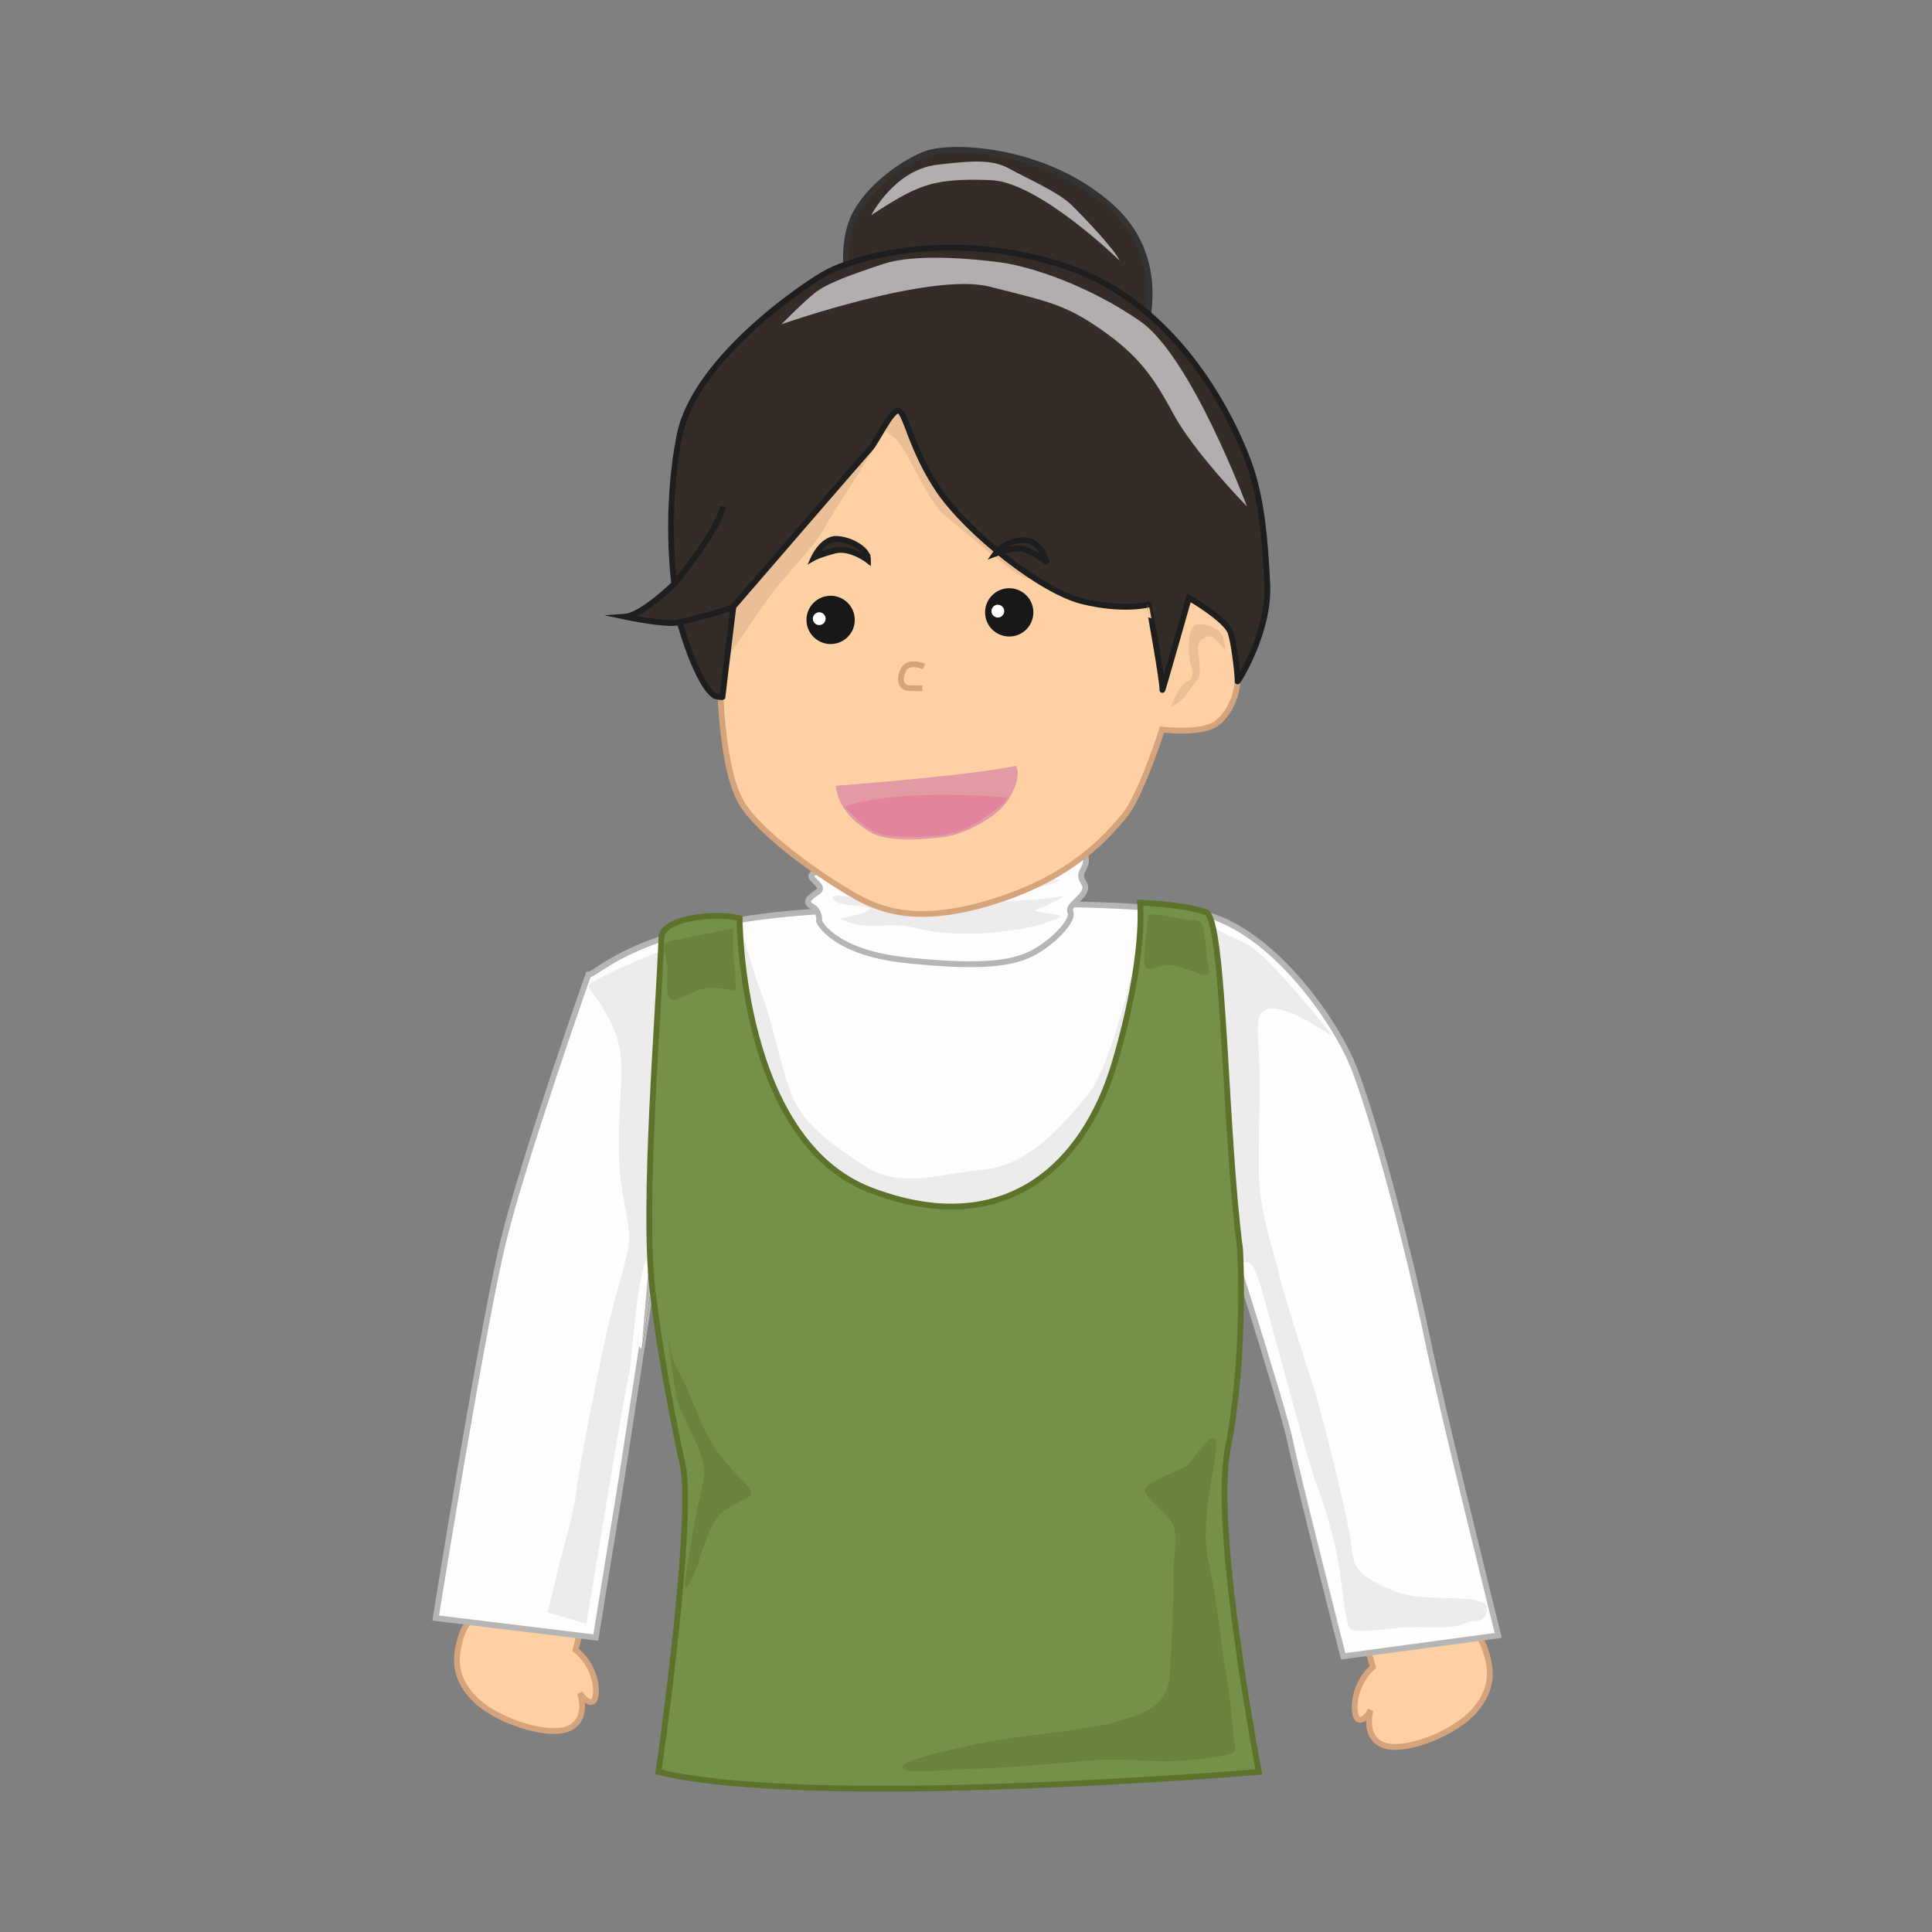 <svg id="Layer_2" data-name="Layer 2" xmlns="http://www.w3.org/2000/svg" viewBox="0 0 1000 1000"><rect x="0" y="0" width="1000" height="1000" fill="#808080" stroke="none"/><defs><style>.cls-1{fill:#fed1a5;stroke:#d6a47c;}.cls-1,.cls-2,.cls-4,.cls-6,.cls-8{stroke-miterlimit:10;stroke-width:3px;}.cls-2{fill:#fffdfe;stroke:#b5b5b5;}.cls-3{fill:#edebec;}.cls-4{fill:#759049;stroke:#5d722b;}.cls-5{fill:#6b823f;}.cls-6,.cls-8{fill:#332c27;}.cls-6{stroke:#333;}.cls-7{fill:#eabf98;}.cls-8{stroke:#1e1e1e;}.cls-9{fill:#b2adaf;}.cls-10{fill:#191818;}.cls-11{fill:#fff;}.cls-12{fill:#e29aa5;}.cls-13{fill:#e3849c;}</style></defs><title>actress</title><path class="cls-1" d="M273.62,696.1s-10.61,42.43-13.9,52.44c-3.37,10.43-14,82.11-14.81,85.43-1.66,6.55-4.3,6.13-6.53,14s-4.66,19,6.76,30.89,38.52,20.52,49.24,15.78,5.81-18.44,5.81-18.44,3.08,5.52,6.35,4.64,3.71-17-8.65-26.85l3.1-12.57,12.75-72.1L287.78,636Z"/><path class="cls-1" d="M726.79,703.91s12.47,41.84,16.17,51.67c3.81,10.24,17.69,81.29,18.67,84.56,1.94,6.45,4.51,5.9,7.08,13.65s5.48,18.73-5.14,31.2S726.78,907.43,716,903.24s-6.59-18.12-6.59-18.12-2.76,5.67-6,5-4.46-16.8,7.19-27.25L707,850.43l-16-71.35,19-134.49Z"/><path class="cls-2" d="M304.5,504.5c4.86,0,24.92-25.93,113.94-32.41s162.63-4.85,199.47,0S691,526.56,701.5,554.5c12,32,28.91,98.15,37,137s37,155,37,155l-80.28,10.81s-24.28-95.49-27.52-111.68-38.85-127.86-38.85-127.86L562.49,745.63,424.91,697.08l-82.54-66.37S322.94,758.58,319.71,778s-11.33,69.6-11.33,69.6L225.5,837.5s24-150,35-195C271.07,599.24,304.5,504.5,304.5,504.5Z"/><path class="cls-3" d="M593,471.22s-14.5,77.28-30.5,96.28-32,36-54,38-43,10-61-2-33-22-39-40-8-32-14-48-9.9-33.73-11.45-33.37-36.48,9.59-41,10.48S310.5,505.5,306.5,508.5s-1,2,6,14,10,20,9,38-2,37,0,52,6,25,3,37-7,25-10,38-14,67-16,83-8,34-10,43-5,21-5,21l20,6s20-122,22-129,3.87-65,13.93-65.5,12.07-17.5,60.07,20.5,94,70,140,46,80-57,80-57,6,3,16,0,12-5,16,7,25,93,30,106,10,31,12,45,3,26,5,29,15,1,26,0,28,1,33-2,12,1,12-8-32-2-48-9-21-10-22-23-17-75-20-84-15-46-18-59-10-31-10-53,1-46,0-61S650,522,659,522s27,12,30,14-33-42-43-47-10-4-21-11-20.5-4.5-22.5-4.5S593,471.22,593,471.22Z"/><path class="cls-4" d="M342.37,485c.37-9.7,27.51-13,40.46-9.71,0,0,0,114.92,68,140.82s110.06-11.33,126.25-66.36,13-82.55,13-82.55,21.61.73,34,4.85c9.71,3.24,9.71,113.3,17.8,174.81,0,0,3.24,53.41-6.47,103.59-8,41.25,16.18,166.71,16.18,166.71s-231.45,19.42-310.76,0c0,0,17.8-123,12.95-157,0,0-11.33-50.18-16.19-93.88S340.75,527.13,342.37,485Z"/><path class="cls-2" d="M423.91,476.85S431,493,469,497s55,2,66-4,21-17,19-21,11-9,7-15,2-7,1-13,3-14-31-10-46,2-76,2-36-1-35,3,11,9,8,10-9,3-8,5,6,5,4,7-9,5-4,8A7.63,7.63,0,0,1,423.91,476.85Z"/><path class="cls-5" d="M614.5,758.5c3.54-3.54,14-20,15-12s-9,40-4,62,6,40,9,57,4,37,5,40-15,5-30,6-26-2-48,0-48,4-58,4-32,3-36,0,15-8,39-13,51-6,70-11,28-10,29-25,2-38,2-52,3-22-2-28-12-11-13-15S612.5,760.5,614.5,758.5Z"/><path class="cls-5" d="M345.5,687.5s3,35,7,43,13,25,12,33-4,17-6,30-7,37-1,25,8-30,18-37,18-6,10-14-17-18-22-30-9-22-13-29S345.5,687.5,345.5,687.5Z"/><path class="cls-5" d="M594.5,473.5c3-1,16.46,1.81,19.23,2.41s7.44-.66,8.61,3,2.16,12.62,2.16,15.62,3,9,0,10-15-6-21-5-10,4-11,0S594.5,473.5,594.5,473.5Z"/><path class="cls-5" d="M379.5,480.5v12c0,4,1,8,1,12s1,7,0,8-11-3-19,0-13,7-15,4-1-9-1-15-4-13,0-14S379.5,480.5,379.5,480.5Z"/><path class="cls-3" d="M433,444c3.1.62,5,1,20,2s20,1,39,2,33,0,43-2,21-4,17,0-21,2-18,5,17,4,14,5-7,4-22,3-10-2-28-1a259.43,259.43,0,0,1-42-1c-9-1-24-2-23-3s16-2,13-3S428,443,433,444Z"/><path class="cls-3" d="M549,464c-3,.62-4.92,1-19.69,2s-19.69,1-38.4,2-32.49,0-42.33-2-20.68-4-16.74,0,20.68,2,17.72,5-16.74,4-13.78,5,6.89,4,21.66,3,16.85,3,34.57,4,26.14-1,35-2,23-6,22-7-15.75-2-12.8-3S553.91,463,549,464Z"/><path class="cls-1" d="M372.46,333.76s-1.71,63.69,12.7,83.92,53.22,44.59,63,49,28.57,12.23,68.44-.78,56.8-33.59,65.31-43.64,19.57-44.66,19.57-44.66,20.95,2.72,28.64-3.5,12.18-18.08,10.12-31.29-5.19-32-21.42-31.95S581,291.5,581,291.5L477.1,196.57l-78.32,1.15L370.9,280.15Z"/><path class="cls-6" d="M589.84,179.15s18.83-42.29-15.09-72.46-82.94-32.16-96.21-26.78-32.27,19.67-37.88,35.47-1.13,34.86-1.13,34.86Z"/><path class="cls-7" d="M372.45,346.21s21.67-31.62,27-38.94,22.8-25.39,27-33.53,31.28-49,33.11-53.06-12.17-6-9.25-7.1,1.91,1.72,1.91,1.72-32.69,6.9-33.72,9.72-30,63.46-30.92,64.16S365,307.72,365,307.72Z"/><path class="cls-7" d="M446.52,231.6s-2-10.08,2.47-11.48,8.35,2.57,13.78,6.22,18.18,34.15,25.61,40,35.14,29.81,40.27,31.94,41,8.73,41,8.73L533.88,258,478,212.9l-31.62-6.4Z"/><path class="cls-8" d="M601.64,357.11c-.09,1.15,13.74-47.71,13.74-47.71s19.62,11.35,21.69,18.28,3.77,23.91,3.48,25,16.57-25.24,15.39-50.14-3.11-45.48-9.76-63.55S612,157.7,551,137.65s-110.55-3-122,2.86-69.28,44.93-77.23,84.7-2.78,77-2.78,77-16.71,16.35-25.48,17c0,0,21.85,4.63,28.31,2.86,0,0,9,32.8,18.47,38.29,0,0,3.82.82,3.72.32S379.6,314,379.6,314s68.4-79.22,70.93-81.92c3-3.2,10.79-19.9,14.5-19.58s6.67,20.69,21.32,41.92,52.47,51.55,73.91,56.79,34.36,1.67,34.36,1.67S602,353.38,601.64,357.11Z"/><path class="cls-8" d="M351.85,322.07s24.63-5.85,28.27-8.4"/><path class="cls-8" d="M349,302.2s22.51-26.91,25.18-40"/><path class="cls-9" d="M450.94,111.39S462.86,88,484.8,85.31s30-2.32,38.33,2.36,24.4,11.51,31.5,18.44,22.35,23.16,24.9,28.78c0,0-41.48-40.43-66.3-41.62s-33.43,2.18-41.39,5.79S450.94,111.39,450.94,111.39Z"/><circle class="cls-10" cx="429.93" cy="320.86" r="12.5"/><circle class="cls-11" cx="424.04" cy="320.23" r="3.31"/><circle class="cls-10" cx="522.37" cy="316.96" r="12.5"/><circle class="cls-11" cx="516.48" cy="316.32" r="3.31"/><path class="cls-8" d="M449.27,290s-9.25-7.1-17.21-5-10.8,3.68-10.8,3.68,4.79-10.36,12.24-9.72,13,4.8,14.48,7.12A6.46,6.46,0,0,1,449.27,290Z"/><path class="cls-8" d="M515.1,286.55s10.7-4.18,15.83-2.05,10,5.38,10.65,6.29-2.47-10-10-11.13S516.72,284.14,515.1,286.55Z"/><path class="cls-1" d="M478.33,345s-7.44-3.26-10.27,1-2.27,9.87,2,10.09,7.36.14,7.36.14"/><path class="cls-12" d="M432.5,406.72s69.17-5.14,93.28-10.34c0,0,3.66,4.28-2.95,16.05s-25.49,19.63-33.66,20.7-28.64,3.49-38.69-2.4S435.32,417.46,433.74,412,432.5,406.72,432.5,406.72Z"/><path class="cls-13" d="M437.44,417.57s9.82,12.74,21.2,14.71,28.42.74,37.8-2.14S518,417,519.29,415.75a10.57,10.57,0,0,0,2-3S464.3,407.61,437.44,417.57Z"/><path class="cls-7" d="M606,366.2s4.08-11.27,7.92-13.06,3.85-4.42,2.46-8.86-2.22-19.47,2.72-20.95,12.59,2.78,13.68,5.7a41.12,41.12,0,0,1,1.58,8.08s-5.91-8.8-8.84-7.71-5.86,2.19-5.47,6.83,1.66,11.19.64,14-4.26,5-6.17,8.54S606,366.2,606,366.2Z"/><path class="cls-9" d="M645.43,262.17s-28.78-77.65-55.38-96-56.31-28.27-72.43-30.38-44.33-4.44-60.05.73-29,9.84-35.35,14.75-17.72,16.55-17.72,16.55,77.44-27.15,107.74-19.45,39,9.15,57.75,22.24,26.6,23.61,37.29,43.52S645.43,262.17,645.43,262.17Z"/></svg>